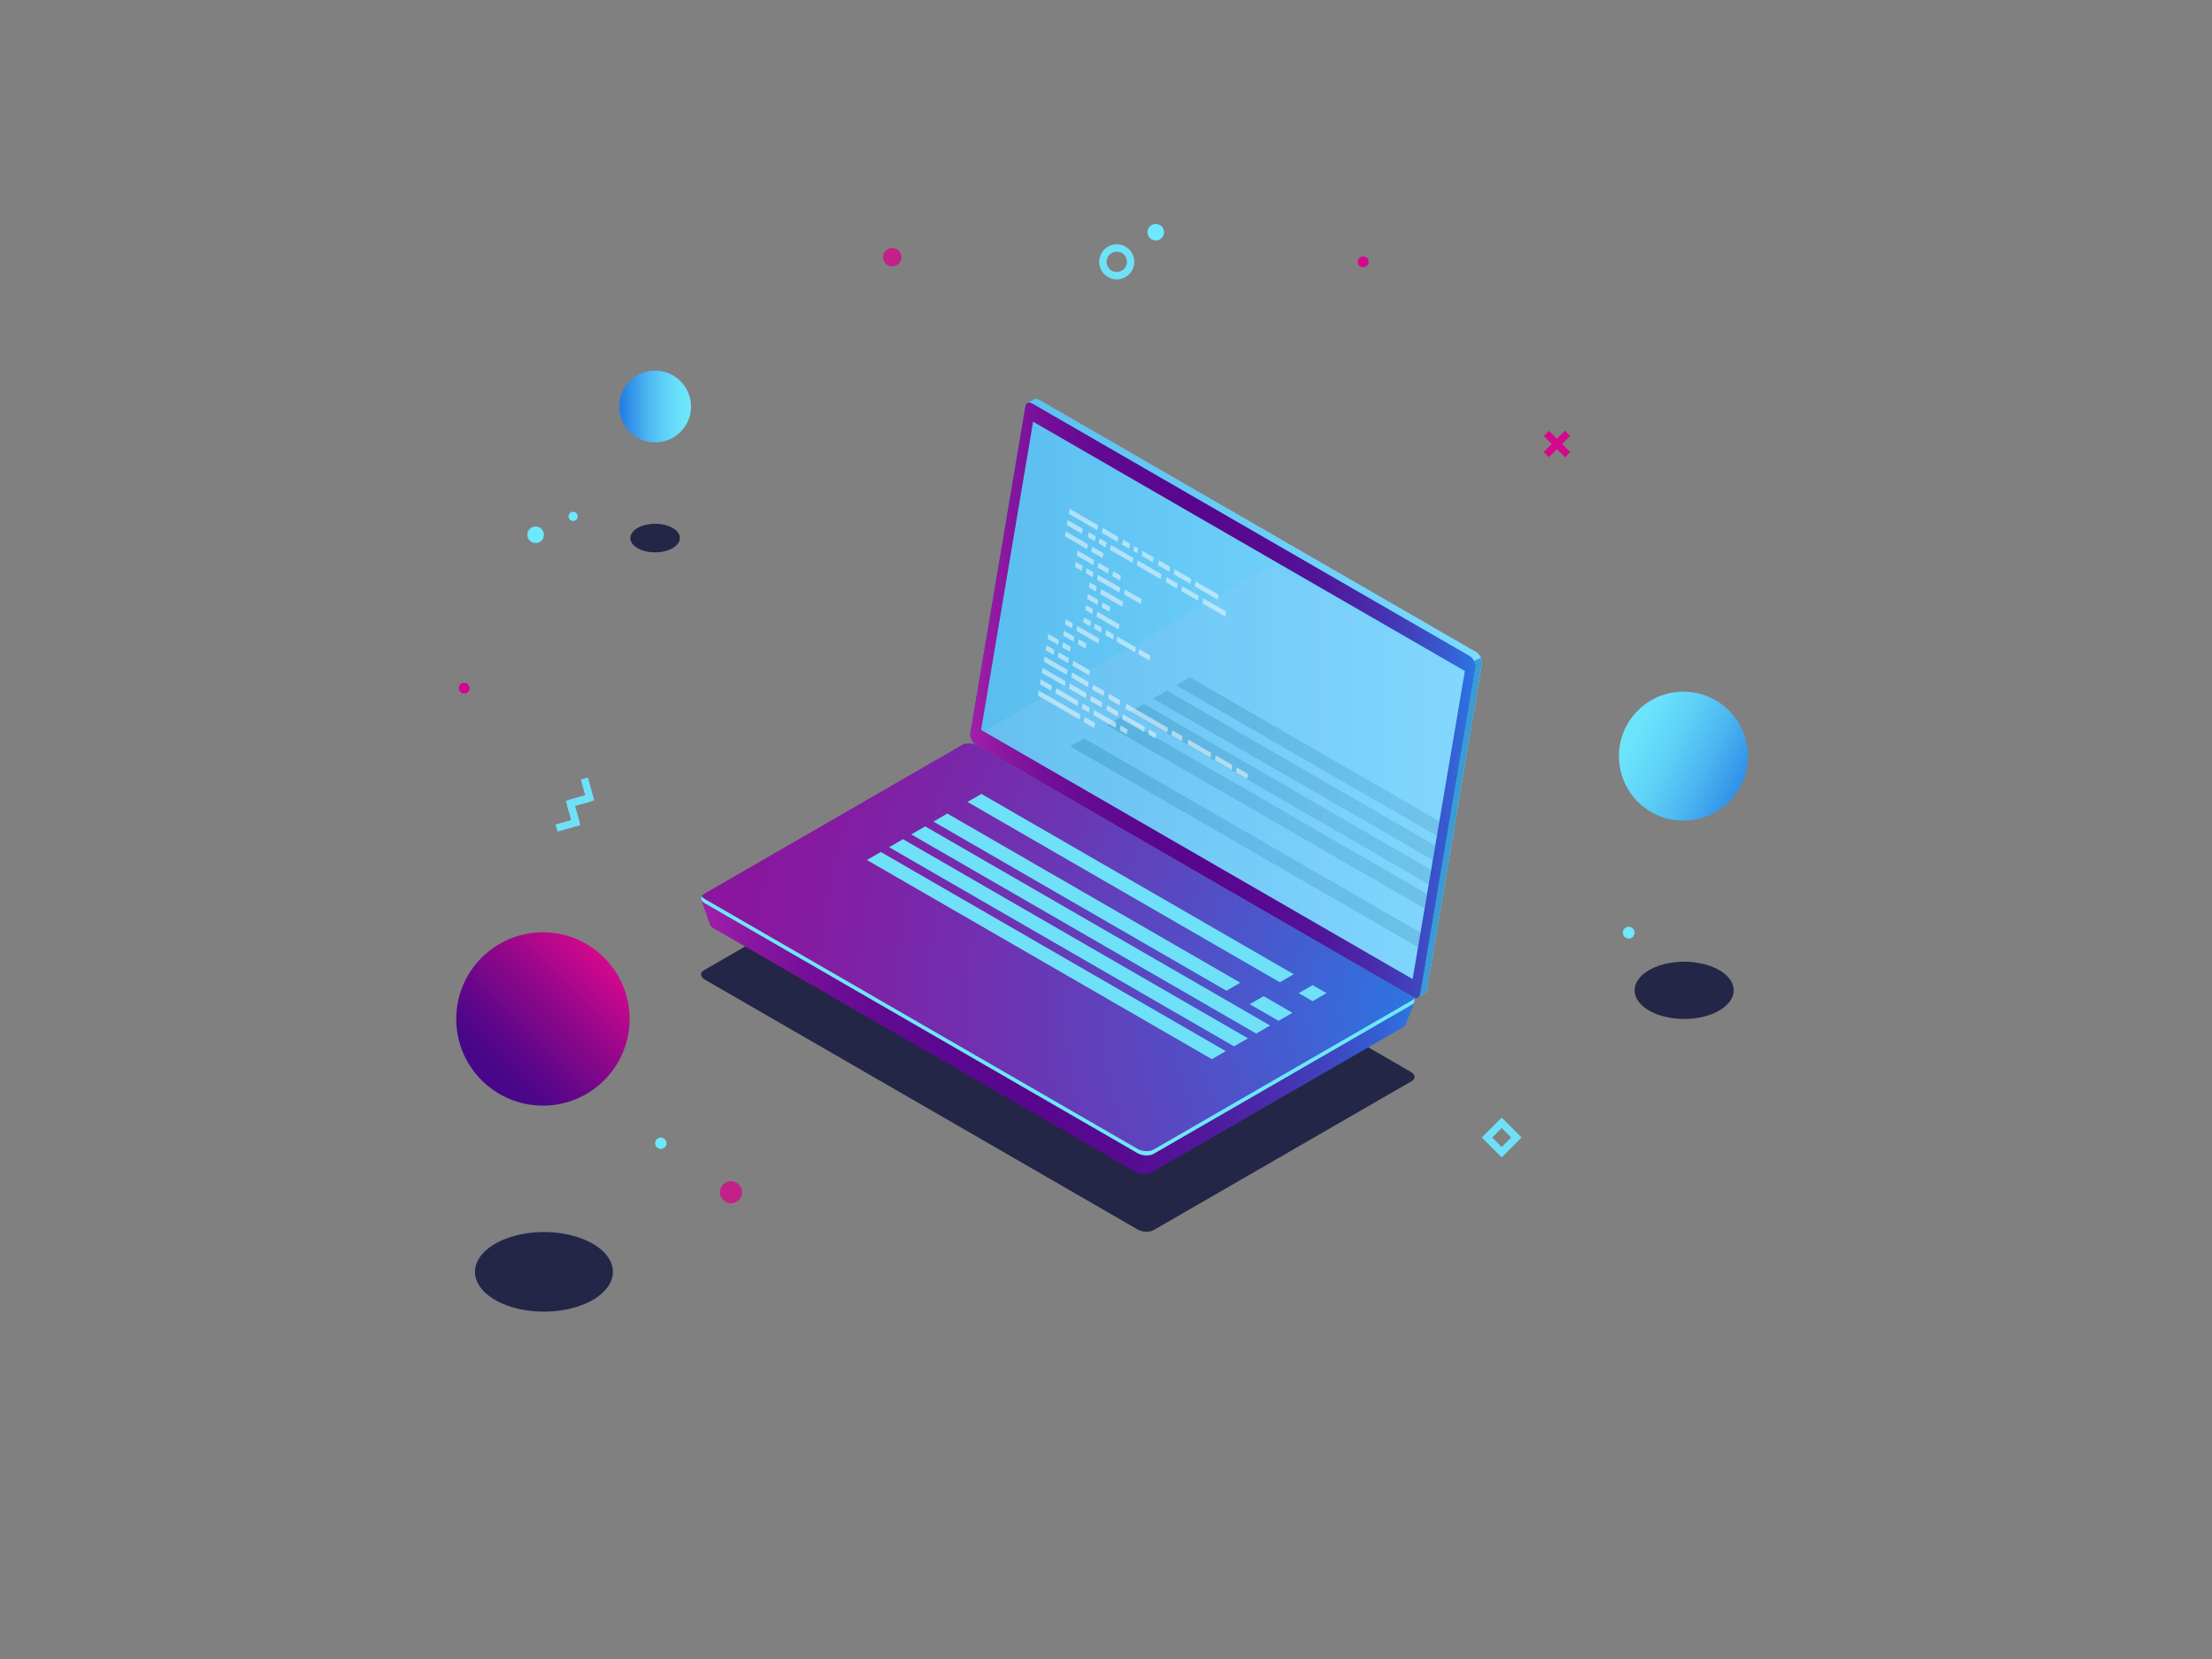 
<svg
   version="1.1"
   id="laptop_entire-graphic"
   x="0px"
   y="0px"
   viewBox="0 0 600 450"
   xml:space="preserve"
   style="enable-background:new 0 0 600 450;"
   xmlns:xlink="http://www.w3.org/1999/xlink"
   xmlns="http://www.w3.org/2000/svg"
   xmlns:svg="http://www.w3.org/2000/svg"><rect x="0" y="0" width="600" height="450" fill="#808080" stroke="none"/><defs
   id="defs1388" />
<radialGradient
   id="SVGID_1_"
   cx="214.048"
   cy="1725.985"
   r="376.239"
   gradientTransform="matrix(1.147 0 0 1.114 52.15 -1699.166)"
   gradientUnits="userSpaceOnUse">
	<stop
   offset="0"
   style="stop-color:#22215B"
   id="stop719" />
	<stop
   offset="0.326"
   style="stop-color:#1E1E55"
   id="stop721" />
	<stop
   offset="0.751"
   style="stop-color:#141645"
   id="stop723" />
	<stop
   offset="1"
   style="stop-color:#0C0F38"
   id="stop725" />
</radialGradient>



<g
   id="g855">
	
		<linearGradient
   id="SVGID_00000072963678161877512030000001910250995170657409_"
   gradientUnits="userSpaceOnUse"
   x1="340.519"
   y1="1011.377"
   x2="387.541"
   y2="1011.377"
   gradientTransform="matrix(-0.707 0.707 -0.707 -0.707 1119.817 734.13)">
		<stop
   offset="0"
   style="stop-color:#D4088C"
   id="stop762" />
		<stop
   offset="0.045"
   style="stop-color:#CC088C"
   id="stop764" />
		<stop
   offset="0.462"
   style="stop-color:#85078A"
   id="stop766" />
		<stop
   offset="0.762"
   style="stop-color:#590689"
   id="stop768" />
		<stop
   offset="0.914"
   style="stop-color:#480689"
   id="stop770" />
	</linearGradient>
	<circle
   style="fill:url(#SVGID_00000072963678161877512030000001910250995170657409_);"
   cx="147.266"
   cy="276.391"
   id="circle773"
   r="23.511" />
	
		<linearGradient
   id="SVGID_00000120541147479601687300000009839437231145191329_"
   gradientUnits="userSpaceOnUse"
   x1="220.719"
   y1="1115.016"
   x2="240.191"
   y2="1115.016"
   gradientTransform="matrix(-1 0 0 -1 408.153 1225.284)">
		<stop
   offset="0"
   style="stop-color:#6EE8FC"
   id="stop775" />
		<stop
   offset="0.157"
   style="stop-color:#6AE2FB"
   id="stop777" />
		<stop
   offset="0.368"
   style="stop-color:#5ED1F7"
   id="stop779" />
		<stop
   offset="0.609"
   style="stop-color:#4BB5F1"
   id="stop781" />
		<stop
   offset="0.872"
   style="stop-color:#308EE8"
   id="stop783" />
		<stop
   offset="0.962"
   style="stop-color:#267FE5"
   id="stop785" />
	</linearGradient>
	<circle
   style="fill:url(#SVGID_00000120541147479601687300000009839437231145191329_);"
   cx="177.698"
   cy="110.268"
   id="circle788"
   r="9.736" />
	
		<linearGradient
   id="SVGID_00000061449883598652237420000003891303717549870516_"
   gradientUnits="userSpaceOnUse"
   x1="82.774"
   y1="798.775"
   x2="126.551"
   y2="798.775"
   gradientTransform="matrix(0.895 0.445 -0.445 0.895 720.232 -555.84)">
		<stop
   offset="0"
   style="stop-color:#6EE8FC"
   id="stop790" />
		<stop
   offset="0.157"
   style="stop-color:#6AE2FB"
   id="stop792" />
		<stop
   offset="0.368"
   style="stop-color:#5ED1F7"
   id="stop794" />
		<stop
   offset="0.609"
   style="stop-color:#4BB5F1"
   id="stop796" />
		<stop
   offset="0.872"
   style="stop-color:#308EE8"
   id="stop798" />
		<stop
   offset="0.962"
   style="stop-color:#267FE5"
   id="stop800" />
	</linearGradient>
	<circle
   style="fill:url(#SVGID_00000061449883598652237420000003891303717549870516_);"
   cx="456.628"
   cy="205.106"
   id="circle803"
   r="17.497" />
	<path
   style="opacity:0.8;fill:#0C0F38;"
   d="M461.11,275.984c-7.037,1.365-14.659-0.821-17.024-4.884   c-2.365-4.063,1.422-8.463,8.458-9.829c7.037-1.366,14.659,0.821,17.024,4.884C471.934,270.218,468.147,274.619,461.11,275.984z"
   id="path805" />
	<path
   style="opacity:0.8;fill:#0C0F38;"
   d="M153.503,355.221c-9.79,1.9-20.395-1.142-23.686-6.795   c-3.291-5.652,1.978-11.775,11.768-13.675c9.79-1.9,20.395,1.142,23.686,6.795C168.562,347.198,163.293,353.321,153.503,355.221z"
   id="path807" />
	<path
   style="opacity:0.8;fill:#0C0F38;"
   d="M179.837,149.624c-3.515,0.682-7.321-0.41-8.503-2.439   c-1.181-2.029,0.71-4.227,4.225-4.909c3.515-0.682,7.321,0.41,8.503,2.439C185.243,146.744,183.352,148.942,179.837,149.624z"
   id="path809" />
	<g
   id="g829">
		<circle
   style="opacity:0.8;fill:#D4088C;"
   cx="242.019"
   cy="69.757"
   r="2.494"
   id="circle811" />
		<circle
   style="opacity:0.8;fill:#D4088C;"
   cx="198.298"
   cy="323.392"
   r="3.005"
   id="circle813" />
		<path
   style="fill:#6EE8FC;"
   d="M180.791,310.092c0,0.854-0.693,1.547-1.547,1.547c-0.854,0-1.547-0.692-1.547-1.547    s0.693-1.547,1.547-1.547C180.099,308.546,180.791,309.238,180.791,310.092z"
   id="path815" />
		<path
   style="fill:#6EE8FC;"
   d="M443.382,252.986c0,0.883-0.716,1.598-1.598,1.598c-0.883,0-1.598-0.716-1.598-1.598    c0-0.883,0.716-1.598,1.598-1.598C442.666,251.387,443.382,252.103,443.382,252.986z"
   id="path817" />
		<g
   id="g825">
			<circle
   style="fill:#6EE8FC;"
   cx="145.294"
   cy="145.055"
   r="2.251"
   id="circle819" />
			<path
   style="fill:#6EE8FC;"
   d="M315.751,62.986c0,1.243-1.008,2.251-2.251,2.251c-1.243,0-2.251-1.008-2.251-2.251     c0-1.243,1.008-2.251,2.251-2.251C314.743,60.735,315.751,61.743,315.751,62.986z"
   id="path821" />
			<path
   style="fill:#6EE8FC;"
   d="M156.707,140.067c0,0.689-0.558,1.247-1.247,1.247c-0.689,0-1.247-0.558-1.247-1.247     c0-0.689,0.558-1.247,1.247-1.247C156.148,138.82,156.707,139.379,156.707,140.067z"
   id="path823" />
		</g>
		<path
   style="fill:#D4088C;"
   d="M371.237,71.024c0,0.813-0.659,1.473-1.473,1.473c-0.813,0-1.473-0.659-1.473-1.473    c0-0.814,0.659-1.473,1.473-1.473C370.577,69.551,371.237,70.21,371.237,71.024z"
   id="path827" />
	</g>
	<g
   id="g843">
		<g
   id="g833">
			<polygon
   style="fill:#6EE1F8;"
   points="154.995,218.852 154.456,216.927 158.738,215.73 157.54,211.449 159.466,210.91      161.202,217.117    "
   id="polygon831" />
		</g>
		<g
   id="g837">
			<polygon
   style="fill:#6EE1F8;"
   points="151.219,225.562 150.68,223.637 154.96,222.44 153.763,218.159 155.689,217.62      157.425,223.827    "
   id="polygon835" />
		</g>
		<g
   id="g841">
			<polygon
   style="fill:#6EE1F8;"
   points="155.23,223.403 153.493,217.196 159.701,215.461 160.24,217.387 155.958,218.583      157.156,222.864    "
   id="polygon839" />
		</g>
	</g>
	<path
   style="fill:#6EE1F8;"
   d="M302.919,75.784c-2.625,0-4.761-2.135-4.761-4.76s2.136-4.761,4.761-4.761s4.76,2.136,4.76,4.761   S305.544,75.784,302.919,75.784z M302.919,68.263c-1.522,0-2.761,1.238-2.761,2.761c0,1.521,1.238,2.76,2.761,2.76   c1.521,0,2.76-1.238,2.76-2.76C305.679,69.502,304.441,68.263,302.919,68.263z"
   id="path845" />
	<path
   style="fill:#6EE1F8;"
   d="M407.331,313.944l-5.402-5.402l5.402-5.402l5.402,5.402L407.331,313.944z M404.757,308.542   l2.574,2.574l2.574-2.574l-2.574-2.574L404.757,308.542z"
   id="path847" />
	<g
   id="g853">
		
			<rect
   x="421.376"
   y="116.289"
   transform="matrix(0.707 -0.707 0.707 0.707 38.61 333.957)"
   style="fill:#D4088C;"
   width="2"
   height="8.178"
   id="rect849" />
		
			<rect
   x="418.287"
   y="119.378"
   transform="matrix(0.707 -0.707 0.707 0.707 38.593 333.927)"
   style="fill:#D4088C;"
   width="8.178"
   height="2"
   id="rect851" />
	</g>
</g><path
   style="enable-background:new 0 0 600 450;display:inline;opacity:0.8;fill:#0c0f38"
   d="m 191.205,265.724 117.369,67.763 c 1.285,0.742 3.228,0.822 4.341,0.18 l 70.038,-40.437 c 1.112,-0.642 0.973,-1.764 -0.312,-2.506 L 265.272,222.961 c -1.285,-0.742 -3.228,-0.822 -4.341,-0.18 l -70.038,40.437 c -1.113,0.642 -0.973,1.764 0.312,2.506 z"
   id="path1017" />

<path
   style="fill:#D4088C;"
   d="M127.367,186.661c0,0.813-0.659,1.473-1.473,1.473c-0.813,0-1.473-0.659-1.473-1.473  s0.659-1.473,1.473-1.473C126.708,185.188,127.367,185.848,127.367,186.661z"
   id="path1015" />
<g
   id="g1383">
	
	<g
   id="g1239">
		<g
   id="g1207">
			<g
   id="g1205">
				<g
   id="g1115">
					<g
   id="g1069">
						
							<linearGradient
   id="SVGID_00000129166920672119993920000005070434603341976962_"
   gradientUnits="userSpaceOnUse"
   x1="-5203.396"
   y1="189.357"
   x2="-5066.418"
   y2="189.357"
   gradientTransform="matrix(-1 0 0 1 -4801.382 0)">
							<stop
   offset="0"
   style="stop-color:#7BDAFF"
   id="stop1019" />
							<stop
   offset="1"
   style="stop-color:#59BDEF"
   id="stop1021" />
						</linearGradient>
						<path
   style="fill:url(#SVGID_00000129166920672119993920000005070434603341976962_);"
   d="M265.061,197.876l14.837-88.023        l-1.193-0.502l1.793-1.028l-0.003,0.011c0.348-0.232,0.84-0.218,1.381,0.095l118.575,68.459        c0.974,0.562,1.711,2.004,1.54,3.012l-14.955,88.723c-0.078,0.462-0.307,0.769-0.625,0.903l0.002,0.001l-1.754,1.013        l-0.301-1.638l0.1,0.03L266.6,200.888C265.627,200.326,264.89,198.885,265.061,197.876z"
   id="path1024" />
						<path
   style="fill:#3A9BD5;"
   d="M399.789,179.295l1.949-0.862c0.219,0.499,0.326,1.024,0.251,1.467l-14.955,88.723        c-0.078,0.462-0.307,0.769-0.625,0.903l0.002,0.001l-1.754,1.013l-0.301-1.638l0.1,0.03l-5.964-3.443L399.789,179.295z"
   id="path1026" />
						
							<linearGradient
   id="SVGID_00000176751857539500709540000000721625125758011557_"
   gradientUnits="userSpaceOnUse"
   x1="-5201.536"
   y1="189.955"
   x2="-5064.558"
   y2="189.955"
   gradientTransform="matrix(-1 0 0 1 -4801.382 0)">
							<stop
   offset="0"
   style="stop-color:#2573BA"
   id="stop1028" />
							<stop
   offset="1"
   style="stop-color:#0063AD"
   id="stop1030" />
						</linearGradient>
						<path
   style="fill:url(#SVGID_00000176751857539500709540000000721625125758011557_);"
   d="M264.74,201.956l118.575,68.459        c0.915,0.529,1.699,0.223,1.86-0.725l14.955-88.723c0.171-1.008-0.566-2.45-1.54-3.012l-118.575-68.459        c-0.915-0.529-1.699-0.223-1.86,0.724l-14.955,88.723C263.029,199.952,263.766,201.393,264.74,201.956z"
   id="path1033" />
						
							<linearGradient
   id="SVGID_00000150781558160680746080000011053485041516765852_"
   gradientUnits="userSpaceOnUse"
   x1="-5201.536"
   y1="189.955"
   x2="-5064.558"
   y2="189.955"
   gradientTransform="matrix(-1 0 0 1 -4801.382 0)">
							<stop
   offset="0"
   style="stop-color:#2C75E4"
   id="stop1035" />
							<stop
   offset="0.045"
   style="stop-color:#3461D5"
   id="stop1037" />
							<stop
   offset="0.132"
   style="stop-color:#4140BB"
   id="stop1039" />
							<stop
   offset="0.223"
   style="stop-color:#4B27A7"
   id="stop1041" />
							<stop
   offset="0.315"
   style="stop-color:#521499"
   id="stop1043" />
							<stop
   offset="0.413"
   style="stop-color:#570A91"
   id="stop1045" />
							<stop
   offset="0.521"
   style="stop-color:#58068E"
   id="stop1047" />
							<stop
   offset="0.659"
   style="stop-color:#5B078F"
   id="stop1049" />
							<stop
   offset="0.761"
   style="stop-color:#640A92"
   id="stop1051" />
							<stop
   offset="0.851"
   style="stop-color:#740F98"
   id="stop1053" />
							<stop
   offset="0.933"
   style="stop-color:#8B17A0"
   id="stop1055" />
							<stop
   offset="1"
   style="stop-color:#A31FA9"
   id="stop1057" />
						</linearGradient>
						<path
   style="fill:url(#SVGID_00000150781558160680746080000011053485041516765852_);"
   d="M264.74,201.956l118.575,68.459        c0.915,0.529,1.699,0.223,1.86-0.725l14.955-88.723c0.171-1.008-0.566-2.45-1.54-3.012l-118.575-68.459        c-0.915-0.529-1.699-0.223-1.86,0.724l-14.955,88.723C263.029,199.952,263.766,201.393,264.74,201.956z"
   id="path1060" />
						
							<linearGradient
   id="SVGID_00000128457544476610292380000004185505106394317724_"
   gradientUnits="userSpaceOnUse"
   x1="-5198.722"
   y1="189.972"
   x2="-5067.505"
   y2="189.972"
   gradientTransform="matrix(-1 0 0 1 -4801.382 0)">
							<stop
   offset="0"
   style="stop-color:#7BDAFF"
   id="stop1062" />
							<stop
   offset="1"
   style="stop-color:#59BDEF"
   id="stop1064" />
						</linearGradient>
						<polygon
   style="fill:url(#SVGID_00000128457544476610292380000004185505106394317724_);"
   points="280.22,114.381         397.34,182.004 383.166,265.563 266.124,197.984       "
   id="polygon1067" />
					</g>
					<g
   id="g1113">
						
							<linearGradient
   id="SVGID_00000142161526534683725870000008290222301159758744_"
   gradientUnits="userSpaceOnUse"
   x1="-5185.044"
   y1="263.975"
   x2="-4991.586"
   y2="263.975"
   gradientTransform="matrix(-1 0 0 1 -4801.382 0)">
							<stop
   offset="0"
   style="stop-color:#2C75E4"
   id="stop1071" />
							<stop
   offset="0.045"
   style="stop-color:#3461D5"
   id="stop1073" />
							<stop
   offset="0.132"
   style="stop-color:#4140BB"
   id="stop1075" />
							<stop
   offset="0.223"
   style="stop-color:#4B27A7"
   id="stop1077" />
							<stop
   offset="0.315"
   style="stop-color:#521499"
   id="stop1079" />
							<stop
   offset="0.413"
   style="stop-color:#570A91"
   id="stop1081" />
							<stop
   offset="0.521"
   style="stop-color:#58068E"
   id="stop1083" />
							<stop
   offset="0.659"
   style="stop-color:#5B078F"
   id="stop1085" />
							<stop
   offset="0.761"
   style="stop-color:#640A92"
   id="stop1087" />
							<stop
   offset="0.851"
   style="stop-color:#740F98"
   id="stop1089" />
							<stop
   offset="0.933"
   style="stop-color:#8B17A0"
   id="stop1091" />
							<stop
   offset="1"
   style="stop-color:#A31FA9"
   id="stop1093" />
						</linearGradient>
						<path
   style="fill:url(#SVGID_00000142161526534683725870000008290222301159758744_);"
   d="M190.204,243.961l6.471,3.379        l64.887-37.462c1.086-0.627,2.982-0.548,4.235,0.176l111.911,64.612c1.071-0.599,5.954-2.947,5.954-2.947l-2.369,6.172        c0,0-0.008-0.006-0.009-0.008c-0.098,0.274-0.309,0.531-0.662,0.735l-68.339,39.455c-1.086,0.627-2.982,0.548-4.235-0.175        l-114.521-66.119c-0.515-0.297-0.83-0.657-0.961-1.021l-0.009,0.006L190.204,243.961z"
   id="path1096" />
						
							<radialGradient
   id="SVGID_00000002371859826020326850000016080276038817567364_"
   cx="-5190.971"
   cy="273.191"
   r="205.395"
   gradientTransform="matrix(-1 0 0 1 -4801.382 0)"
   gradientUnits="userSpaceOnUse">
							<stop
   offset="0"
   style="stop-color:#2979E4"
   id="stop1098" />
							<stop
   offset="0.245"
   style="stop-color:#4958CD"
   id="stop1100" />
							<stop
   offset="0.572"
   style="stop-color:#6E33B2"
   id="stop1102" />
							<stop
   offset="0.835"
   style="stop-color:#851BA1"
   id="stop1104" />
							<stop
   offset="1"
   style="stop-color:#8D139B"
   id="stop1106" />
						</radialGradient>
						<path
   style="fill:url(#SVGID_00000002371859826020326850000016080276038817567364_);"
   d="M191.205,245.024l117.369,67.763        c1.285,0.742,3.228,0.822,4.341,0.18l70.038-40.437c1.112-0.642,0.973-1.764-0.312-2.506l-117.369-67.763        c-1.285-0.742-3.228-0.822-4.341-0.18l-70.038,40.437C189.78,243.161,189.92,244.283,191.205,245.024z"
   id="path1109" />
						<path
   style="fill:#6EE8FC;"
   d="M191.205,243.877l117.369,67.763c1.285,0.742,3.228,0.822,4.341,0.18l70.038-40.437        c0.265-0.153,0.456-0.333,0.58-0.529c0.345,0.602,0.164,1.246-0.58,1.676l-70.038,40.437c-1.113,0.642-3.056,0.562-4.341-0.18        l-117.369-67.763c-0.979-0.565-1.291-1.351-0.892-1.977C190.483,243.344,190.78,243.632,191.205,243.877z"
   id="path1111" />
					</g>
				</g>
				<g
   style="opacity:0.11;"
   id="g1203">
					<defs
   id="defs1118">
						<polygon
   id="SVGID_00000053547170535213988130000009666324792994812044_"
   style="opacity:0.11;"
   points="281.565,115.159         397.34,182.004 383.166,265.563 267.468,198.762       " />
					</defs>
					<clipPath
   id="SVGID_00000173150384525556504050000003318316451470169015_">
						<use
   xlink:href="#SVGID_00000053547170535213988130000009666324792994812044_"
   style="overflow:visible;"
   id="use1120" />
					</clipPath>
					<g
   clip-path="url(#SVGID_00000173150384525556504050000003318316451470169015_)"
   id="g1201"
   style="clip-path:url(#SVGID_00000173150384525556504050000003318316451470169015_);">
						
							<linearGradient
   id="SVGID_00000159467945173347550380000014871204624774746781_"
   gradientUnits="userSpaceOnUse"
   x1="-5208.713"
   y1="216.109"
   x2="-4993.226"
   y2="216.109"
   gradientTransform="matrix(-1 0 0 1 -4801.382 0)">
							<stop
   offset="0"
   style="stop-color:#C0BFF6"
   id="stop1123" />
							<stop
   offset="0.294"
   style="stop-color:#C5C4F7"
   id="stop1125" />
							<stop
   offset="0.64"
   style="stop-color:#D3D2F9"
   id="stop1127" />
							<stop
   offset="1"
   style="stop-color:#E9E9FD"
   id="stop1129" />
						</linearGradient>
						<path
   style="fill:url(#SVGID_00000159467945173347550380000014871204624774746781_);"
   d="M265.439,202.193l130.664,75.439        c1.43,0.826,3.594,0.915,4.832,0.2l77.972-45.017c1.239-0.715,1.083-1.964-0.347-2.79l-130.664-75.439        c-1.43-0.826-3.594-0.915-4.832-0.2l-77.972,45.017C263.853,200.119,264.008,201.368,265.439,202.193z"
   id="path1132" />
						<g
   id="g1199">
							<g
   id="g1197">
								
									<radialGradient
   id="SVGID_00000181084397079863887310000017212399777078068645_"
   cx="339.482"
   cy="228.68"
   r="40.147"
   gradientUnits="userSpaceOnUse">
									<stop
   offset="0"
   style="stop-color:#22215B"
   id="stop1134" />
									<stop
   offset="0.326"
   style="stop-color:#1E1E55"
   id="stop1136" />
									<stop
   offset="0.751"
   style="stop-color:#141645"
   id="stop1138" />
									<stop
   offset="1"
   style="stop-color:#0C0F38"
   id="stop1140" />
								</radialGradient>
								<polygon
   style="fill:url(#SVGID_00000181084397079863887310000017212399777078068645_);"
   points="294.058,200.291           388.652,254.905 384.905,257.068 290.311,202.455         "
   id="polygon1143" />
								
									<radialGradient
   id="SVGID_00000118369965791906639820000002738951810187328930_"
   cx="347.107"
   cy="221.573"
   r="38.235"
   gradientUnits="userSpaceOnUse">
									<stop
   offset="0"
   style="stop-color:#22215B"
   id="stop1145" />
									<stop
   offset="0.326"
   style="stop-color:#1E1E55"
   id="stop1147" />
									<stop
   offset="0.751"
   style="stop-color:#141645"
   id="stop1149" />
									<stop
   offset="1"
   style="stop-color:#0C0F38"
   id="stop1151" />
								</radialGradient>
								<polygon
   style="fill:url(#SVGID_00000118369965791906639820000002738951810187328930_);"
   points="304.025,194.537           393.935,246.446 390.188,248.609 300.278,196.7         "
   id="polygon1154" />
								<g
   id="g1158">
									<polygon
   style="fill:#6EE1F8;"
   points="400.649,250.322 409.046,255.171 405.299,257.334 396.901,252.486          "
   id="polygon1156" />
								</g>
								<g
   id="g1162">
									<polygon
   style="fill:#6EE1F8;"
   points="393.232,257.549 399.079,260.925 395.332,263.088 389.485,259.712          "
   id="polygon1160" />
								</g>
								
									<radialGradient
   id="SVGID_00000057118325939468834070000010907753530469720482_"
   cx="360.907"
   cy="222.33"
   r="44.404"
   gradientUnits="userSpaceOnUse">
									<stop
   offset="0"
   style="stop-color:#22215B"
   id="stop1164" />
									<stop
   offset="0.326"
   style="stop-color:#1E1E55"
   id="stop1166" />
									<stop
   offset="0.751"
   style="stop-color:#141645"
   id="stop1168" />
									<stop
   offset="1"
   style="stop-color:#0C0F38"
   id="stop1170" />
								</radialGradient>
								<polygon
   style="fill:url(#SVGID_00000057118325939468834070000010907753530469720482_);"
   points="310.27,190.931           415.291,251.565 411.544,253.728 306.523,193.095         "
   id="polygon1173" />
								
									<radialGradient
   id="SVGID_00000026843783221809727490000003597235659007989128_"
   cx="367.152"
   cy="218.724"
   r="44.404"
   gradientUnits="userSpaceOnUse">
									<stop
   offset="0"
   style="stop-color:#22215B"
   id="stop1175" />
									<stop
   offset="0.326"
   style="stop-color:#1E1E55"
   id="stop1177" />
									<stop
   offset="0.751"
   style="stop-color:#141645"
   id="stop1179" />
									<stop
   offset="1"
   style="stop-color:#0C0F38"
   id="stop1181" />
								</radialGradient>
								<polygon
   style="fill:url(#SVGID_00000026843783221809727490000003597235659007989128_);"
   points="316.516,187.326           421.536,247.959 417.789,250.123 312.768,189.489         "
   id="polygon1184" />
								
									<radialGradient
   id="SVGID_00000165208555824528881420000007520203546361352592_"
   cx="373.397"
   cy="215.119"
   r="44.404"
   gradientUnits="userSpaceOnUse">
									<stop
   offset="0"
   style="stop-color:#22215B"
   id="stop1186" />
									<stop
   offset="0.326"
   style="stop-color:#1E1E55"
   id="stop1188" />
									<stop
   offset="0.751"
   style="stop-color:#141645"
   id="stop1190" />
									<stop
   offset="1"
   style="stop-color:#0C0F38"
   id="stop1192" />
								</radialGradient>
								<polygon
   style="fill:url(#SVGID_00000165208555824528881420000007520203546361352592_);"
   points="322.761,183.72           427.781,244.354 424.034,246.517 319.013,185.883         "
   id="polygon1195" />
							</g>
						</g>
					</g>
				</g>
			</g>
		</g>
		<g
   id="g1237">
			<g
   id="g1211">
				<polygon
   style="fill:#6EE1F8;"
   points="262.437,217.523 347.158,266.436 350.925,264.262 266.204,215.348     "
   id="polygon1209" />
			</g>
			<g
   id="g1215">
				<polygon
   style="fill:#6EE1F8;"
   points="253.201,222.855 332.667,268.734 336.434,266.559 256.968,220.68     "
   id="polygon1213" />
			</g>
			<g
   id="g1219">
				<polygon
   style="fill:#6EE1F8;"
   points="247.186,226.327 340.748,280.345 344.515,278.171 250.953,224.152     "
   id="polygon1217" />
			</g>
			<g
   id="g1223">
				<polygon
   style="fill:#6EE1F8;"
   points="241.171,229.8 334.733,283.818 338.5,281.643 244.938,227.625     "
   id="polygon1221" />
			</g>
			<g
   id="g1227">
				<polygon
   style="fill:#6EE1F8;"
   points="235.156,233.273 328.718,287.291 332.485,285.116 238.923,231.098     "
   id="polygon1225" />
			</g>
			<g
   id="g1231">
				<polygon
   style="fill:#6EE1F8;"
   points="352.277,269.392 356.044,271.567 359.811,269.392 356.044,267.217     "
   id="polygon1229" />
			</g>
			<g
   id="g1235">
				<polygon
   style="fill:#6EE1F8;"
   points="338.99,272.385 346.809,276.899 350.576,274.724 342.757,270.21     "
   id="polygon1233" />
			</g>
		</g>
	</g>
	<g
   style="opacity:0.5;"
   id="g1381">
		<polygon
   style="fill:#FFFFFF;"
   points="289.899,139.349 297.641,143.822 297.868,142.478 290.126,138.004   "
   id="polygon1241" />
		<polygon
   style="fill:#FFFFFF;"
   points="298.886,144.536 303.105,146.974 303.332,145.629 299.113,143.192   "
   id="polygon1243" />
		<polygon
   style="fill:#FFFFFF;"
   points="309.669,150.761 312.721,152.524 312.948,151.18 309.896,149.416   "
   id="polygon1245" />
		<polygon
   style="fill:#FFFFFF;"
   points="307.443,149.475 308.486,150.077 308.713,148.733 307.67,148.13   "
   id="polygon1247" />
		<polygon
   style="fill:#FFFFFF;"
   points="304.366,147.697 306.26,148.791 306.487,147.447 304.592,146.352   "
   id="polygon1249" />
		<polygon
   style="fill:#FFFFFF;"
   points="296.026,149.629 299.078,151.393 299.305,150.049 296.253,148.285   "
   id="polygon1251" />
		<polygon
   style="fill:#FFFFFF;"
   points="288.863,145.491 294.843,148.946 295.07,147.602 289.09,144.146   "
   id="polygon1253" />
		<g
   id="g1259">
			<polygon
   style="fill:#FFFFFF;"
   points="297.439,167.276 303.42,170.732 303.647,169.387 297.666,165.932    "
   id="polygon1255" />
			<polygon
   style="fill:#FFFFFF;"
   points="294.362,165.499 296.257,166.593 296.483,165.249 294.589,164.154    "
   id="polygon1257" />
		</g>
		<polygon
   style="fill:#FFFFFF;"
   points="298.436,161.126 304.417,164.581 304.644,163.237 298.663,159.782   "
   id="polygon1261" />
		<polygon
   style="fill:#FFFFFF;"
   points="295.359,159.348 297.254,160.443 297.48,159.099 295.586,158.004   "
   id="polygon1263" />
		<polygon
   style="fill:#FFFFFF;"
   points="293.029,193.817 281.763,187.308 281.536,188.653 292.802,195.162   "
   id="polygon1265" />
		<polygon
   style="fill:#FFFFFF;"
   points="297,196.111 294.212,194.501 293.985,195.845 296.773,197.456   "
   id="polygon1267" />
		<polygon
   style="fill:#FFFFFF;"
   points="316.796,197.415 305.53,190.906 305.303,192.25 316.569,198.759   "
   id="polygon1269" />
		<polygon
   style="fill:#FFFFFF;"
   points="320.766,199.708 317.979,198.098 317.752,199.442 320.539,201.053   "
   id="polygon1271" />
		<polygon
   style="fill:#FFFFFF;"
   points="285.334,186.001 282.281,184.238 282.055,185.582 285.107,187.345   "
   id="polygon1273" />
		<polygon
   style="fill:#FFFFFF;"
   points="303.903,189.981 300.851,188.218 300.624,189.562 303.676,191.326   "
   id="polygon1275" />
		<polygon
   style="fill:#FFFFFF;"
   points="292.497,190.14 286.517,186.684 286.29,188.029 292.27,191.484   "
   id="polygon1277" />
		<polygon
   style="fill:#FFFFFF;"
   points="295.574,191.917 293.68,190.823 293.453,192.167 295.347,193.262   "
   id="polygon1279" />
		<polygon
   style="fill:#FFFFFF;"
   points="302.792,196.081 296.812,192.626 296.585,193.97 302.565,197.425   "
   id="polygon1281" />
		<polygon
   style="fill:#FFFFFF;"
   points="305.869,197.859 303.975,196.764 303.748,198.108 305.642,199.203   "
   id="polygon1283" />
		<polygon
   style="fill:#FFFFFF;"
   points="303.385,193.054 300.332,191.29 300.106,192.634 303.158,194.398   "
   id="polygon1285" />
		<polygon
   style="fill:#FFFFFF;"
   points="310.548,197.192 304.568,193.737 304.341,195.081 310.321,198.537   "
   id="polygon1287" />
		<polygon
   style="fill:#FFFFFF;"
   points="313.625,198.97 311.731,197.876 311.504,199.22 313.398,200.314   "
   id="polygon1289" />
		<polygon
   style="fill:#FFFFFF;"
   points="289.045,184.775 282.799,181.167 282.573,182.511 288.818,186.119   "
   id="polygon1291" />
		<polygon
   style="fill:#FFFFFF;"
   points="294.744,188.068 290.228,185.458 290.001,186.803 294.517,189.412   "
   id="polygon1293" />
		<polygon
   style="fill:#FFFFFF;"
   points="298.979,190.515 295.927,188.751 295.7,190.096 298.752,191.859   "
   id="polygon1295" />
		<polygon
   style="fill:#FFFFFF;"
   points="328.581,204.21 322.335,200.602 322.108,201.946 328.354,205.554   "
   id="polygon1297" />
		<polygon
   style="fill:#FFFFFF;"
   points="334.28,207.503 329.763,204.893 329.536,206.238 334.053,208.847   "
   id="polygon1299" />
		<polygon
   style="fill:#FFFFFF;"
   points="338.515,209.95 335.462,208.186 335.236,209.53 338.288,211.294   "
   id="polygon1301" />
		<polygon
   style="fill:#FFFFFF;"
   points="326.135,163.635 332.381,167.243 332.608,165.899 326.362,162.29   "
   id="polygon1303" />
		<polygon
   style="fill:#FFFFFF;"
   points="320.436,160.342 324.953,162.951 325.18,161.607 320.663,158.997   "
   id="polygon1305" />
		<polygon
   style="fill:#FFFFFF;"
   points="316.201,157.895 319.254,159.658 319.48,158.314 316.428,156.551   "
   id="polygon1307" />
		<polygon
   style="fill:#FFFFFF;"
   points="324.062,159.054 330.307,162.662 330.534,161.318 324.289,157.71   "
   id="polygon1309" />
		<polygon
   style="fill:#FFFFFF;"
   points="318.363,155.761 322.879,158.37 323.106,157.026 318.59,154.417   "
   id="polygon1311" />
		<polygon
   style="fill:#FFFFFF;"
   points="314.128,153.314 317.18,155.078 317.407,153.734 314.354,151.97   "
   id="polygon1313" />
		<polygon
   style="fill:#FFFFFF;"
   points="298.849,164.737 300.958,165.956 301.185,164.611 299.075,163.393   "
   id="polygon1315" />
		<polygon
   style="fill:#FFFFFF;"
   points="294.878,162.443 297.665,164.053 297.892,162.709 295.105,161.099   "
   id="polygon1317" />
		<polygon
   style="fill:#FFFFFF;"
   points="289.603,181.722 283.358,178.114 283.131,179.458 289.376,183.067   "
   id="polygon1319" />
		<polygon
   style="fill:#FFFFFF;"
   points="295.302,185.015 290.786,182.406 290.559,183.75 295.076,186.359   "
   id="polygon1321" />
		<polygon
   style="fill:#FFFFFF;"
   points="299.538,187.462 296.485,185.698 296.258,187.043 299.311,188.806   "
   id="polygon1323" />
		<polygon
   style="fill:#FFFFFF;"
   points="285.985,176.262 283.876,175.043 283.649,176.388 285.759,177.606   "
   id="polygon1325" />
		<polygon
   style="fill:#FFFFFF;"
   points="289.956,178.556 287.168,176.945 286.942,178.29 289.729,179.9   "
   id="polygon1327" />
		<polygon
   style="fill:#FFFFFF;"
   points="295.63,181.834 291.139,179.239 290.912,180.584 295.404,183.179   "
   id="polygon1329" />
		<polygon
   style="fill:#FFFFFF;"
   points="301.717,156.27 303.826,157.488 304.053,156.144 301.943,154.925   "
   id="polygon1331" />
		<polygon
   style="fill:#FFFFFF;"
   points="297.746,153.975 300.534,155.586 300.76,154.242 297.973,152.631   "
   id="polygon1333" />
		<polygon
   style="fill:#FFFFFF;"
   points="292.072,150.697 296.563,153.292 296.79,151.948 292.299,149.353   "
   id="polygon1335" />
		<polygon
   style="fill:#FFFFFF;"
   points="304.93,161.254 309.421,163.849 309.648,162.505 305.157,159.91   "
   id="polygon1337" />
		<polygon
   style="fill:#FFFFFF;"
   points="297.584,157.251 303.638,160.749 303.865,159.405 297.811,155.907   "
   id="polygon1339" />
		<polygon
   style="fill:#FFFFFF;"
   points="294.507,155.473 296.401,156.568 296.628,155.223 294.734,154.129   "
   id="polygon1341" />
		<polygon
   style="fill:#FFFFFF;"
   points="291.554,153.767 293.448,154.862 293.675,153.517 291.781,152.423   "
   id="polygon1343" />
		<g
   id="g1369">
			<polygon
   style="fill:#FFFFFF;"
   points="291.962,171.119 297.942,174.574 298.169,173.23 292.189,169.775    "
   id="polygon1345" />
			<polygon
   style="fill:#FFFFFF;"
   points="288.885,169.341 290.779,170.436 291.006,169.092 289.112,167.997    "
   id="polygon1347" />
			<polygon
   style="fill:#FFFFFF;"
   points="292.374,174.73 294.483,175.949 294.71,174.604 292.601,173.386    "
   id="polygon1349" />
			<polygon
   style="fill:#FFFFFF;"
   points="299.82,172.268 301.929,173.487 302.156,172.143 300.047,170.924    "
   id="polygon1351" />
			<polygon
   style="fill:#FFFFFF;"
   points="302.827,174.003 307.888,176.926 308.115,175.582 303.054,172.659    "
   id="polygon1353" />
			<polygon
   style="fill:#FFFFFF;"
   points="308.786,177.443 311.797,179.181 312.024,177.837 309.013,176.098    "
   id="polygon1355" />
			<polygon
   style="fill:#FFFFFF;"
   points="288.404,172.436 291.191,174.046 291.418,172.702 288.63,171.092    "
   id="polygon1357" />
			<g
   id="g1363">
				<polygon
   style="fill:#FFFFFF;"
   points="288.141,175.591 290.251,176.81 290.478,175.465 288.368,174.247     "
   id="polygon1359" />
				<polygon
   style="fill:#FFFFFF;"
   points="284.171,173.297 286.958,174.907 287.185,173.563 284.398,171.953     "
   id="polygon1361" />
			</g>
			<polygon
   style="fill:#FFFFFF;"
   points="296.759,170.502 298.653,171.596 298.88,170.252 296.986,169.158    "
   id="polygon1365" />
			<polygon
   style="fill:#FFFFFF;"
   points="293.806,168.796 295.701,169.89 295.927,168.546 294.033,167.452    "
   id="polygon1367" />
		</g>
		<polygon
   style="fill:#FFFFFF;"
   points="308.352,153.361 314.813,157.094 315.04,155.749 308.579,152.016   "
   id="polygon1371" />
		<polygon
   style="fill:#FFFFFF;"
   points="301.115,149.18 307.169,152.677 307.396,151.333 301.342,147.835   "
   id="polygon1373" />
		<polygon
   style="fill:#FFFFFF;"
   points="298.038,147.402 299.932,148.496 300.159,147.152 298.265,146.057   "
   id="polygon1375" />
		<polygon
   style="fill:#FFFFFF;"
   points="295.085,145.696 296.98,146.79 297.206,145.446 295.312,144.351   "
   id="polygon1377" />
		<polygon
   style="fill:#FFFFFF;"
   points="293.471,144.763 289.384,142.402 289.611,141.057 293.698,143.419   "
   id="polygon1379" />
	</g>
</g>
</svg>
